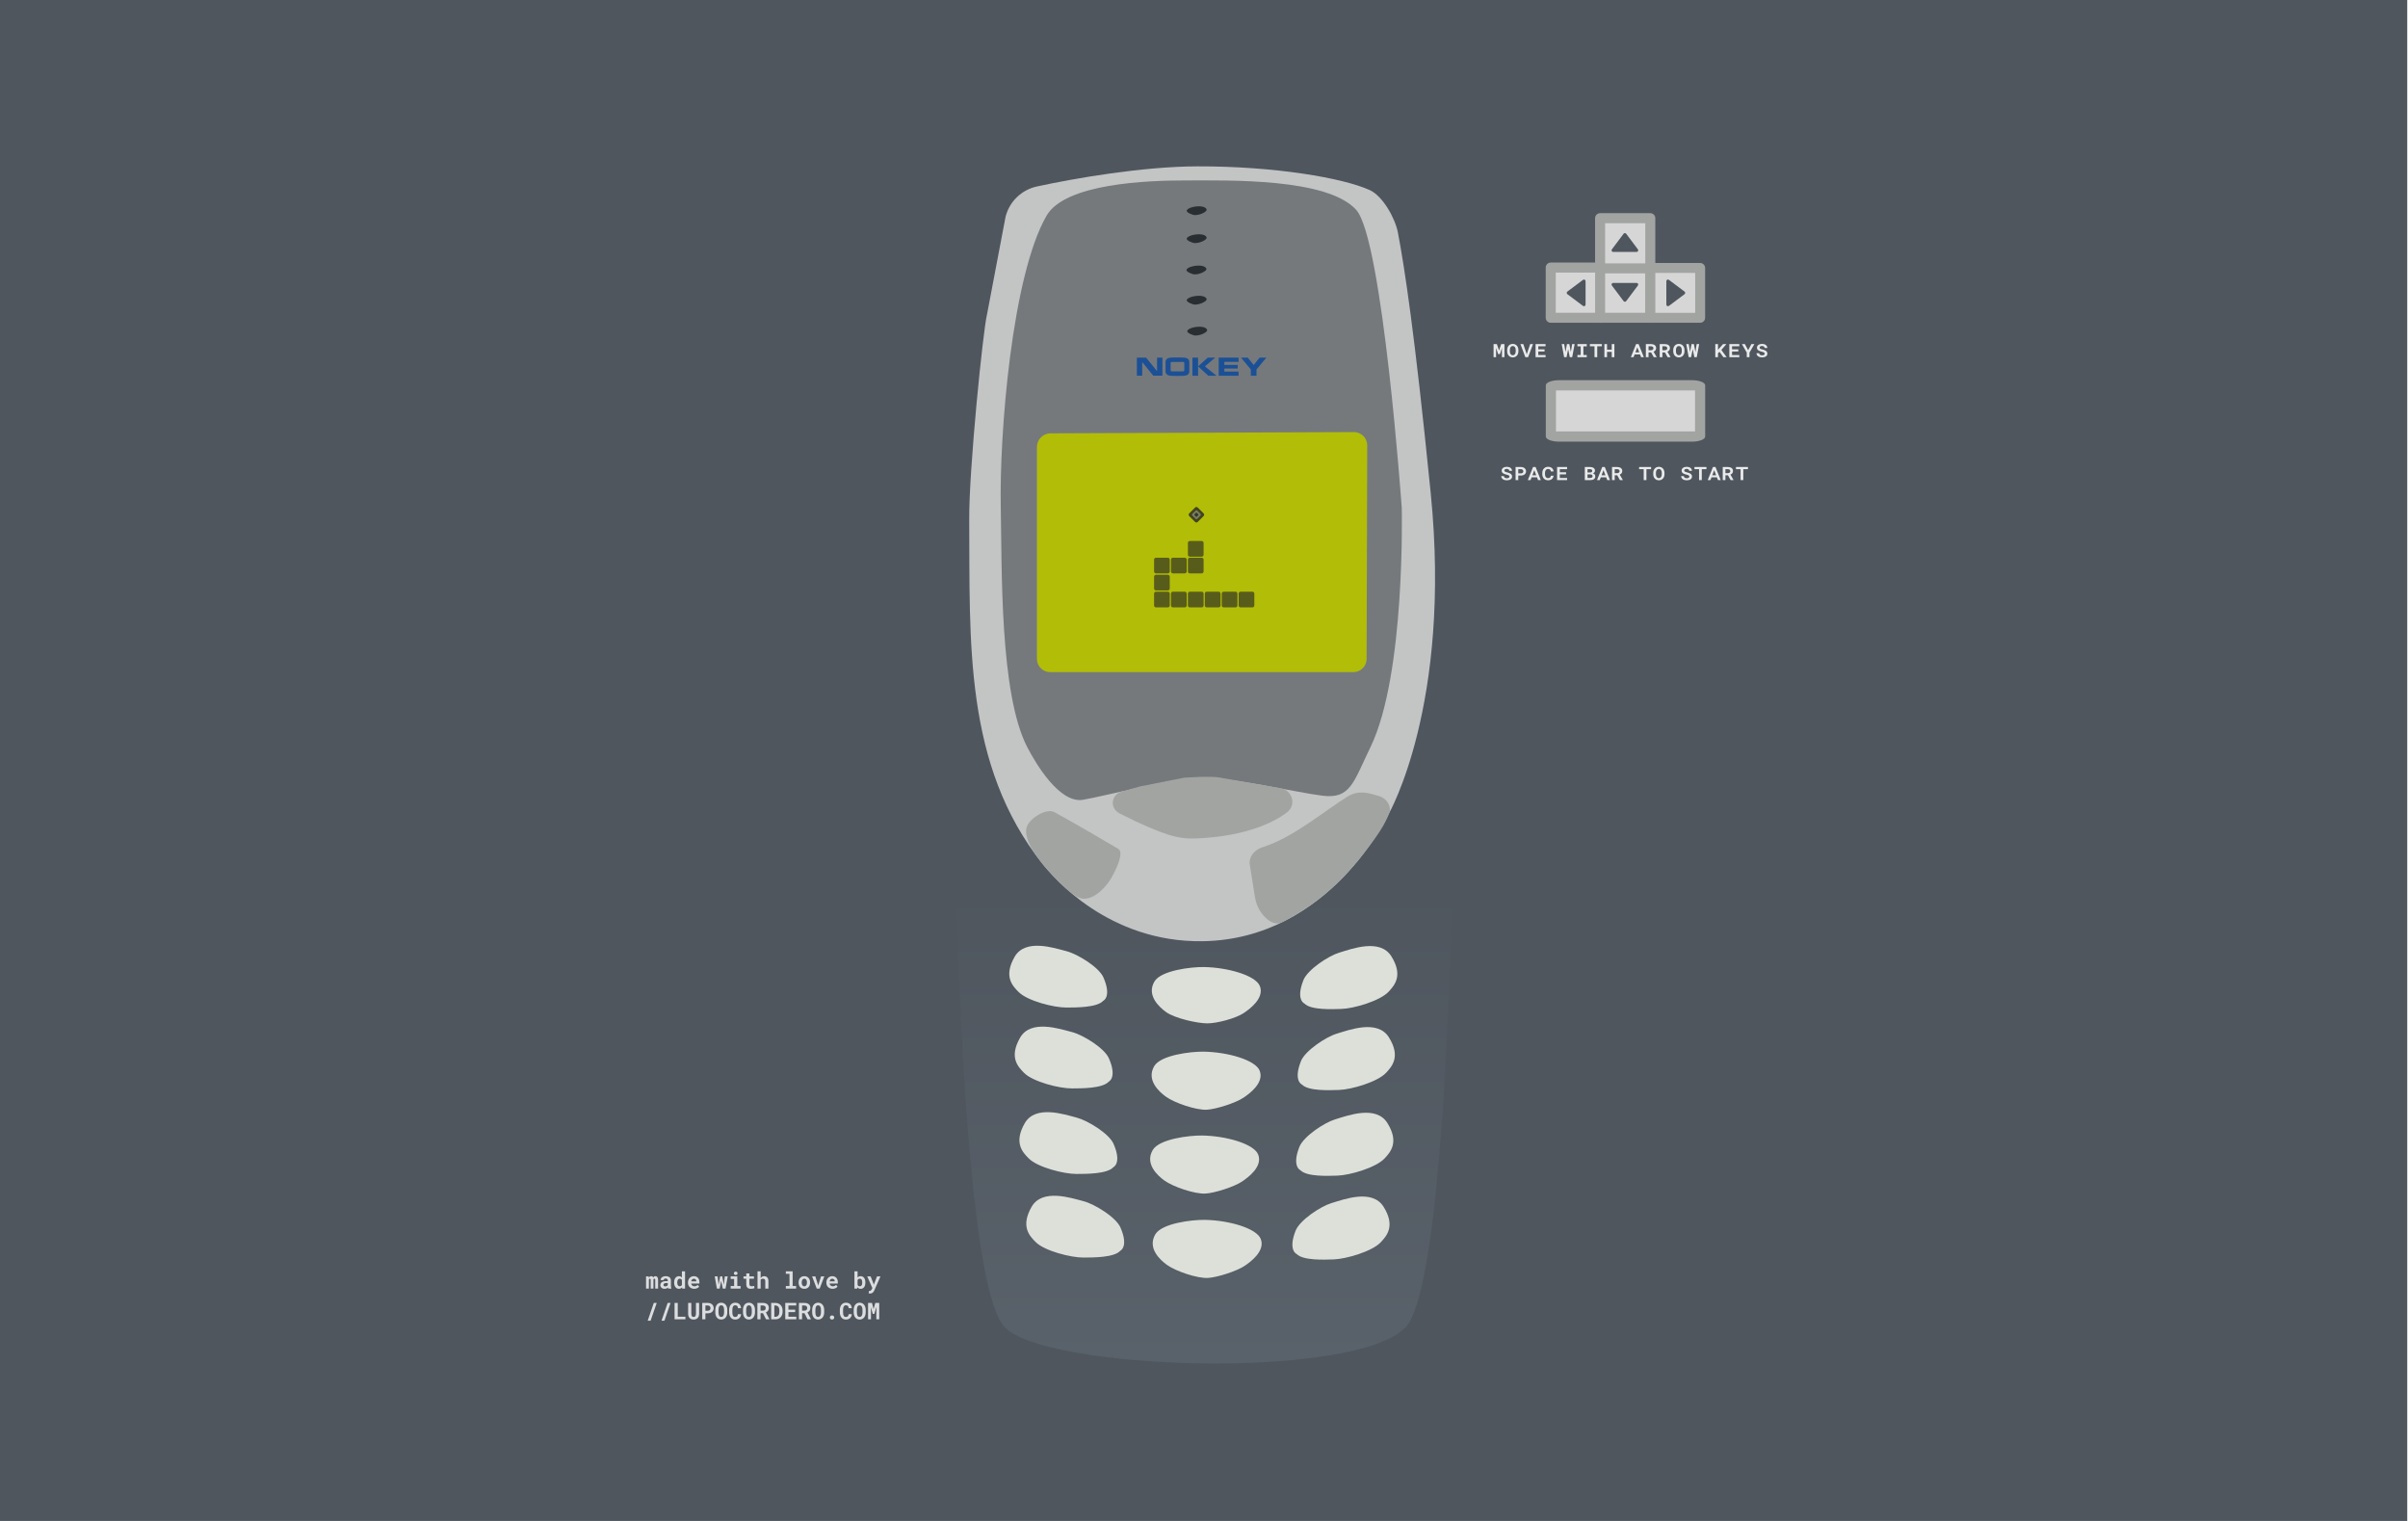 <svg width="1254" height="792" viewBox="0 0 1254 792" fill="none" xmlns="http://www.w3.org/2000/svg">
<g clip-path="url(#clip0)">
<path d="M1665.73 0H-373.343V1288.24H1665.73V0Z" fill="#4F565E"/>
<path d="M522.985 690.853C491.479 656.327 494.932 224.299 494.932 224.299C494.932 224.299 495.795 130.643 515.217 94.821C525.143 75.831 726.574 79.284 734.898 94.821C754.32 131.075 758.204 224.299 758.204 224.299C758.204 224.299 763.383 653.737 732.309 690.853C706.413 718.906 543.858 713.727 522.985 690.853Z" fill="url(#paint0_linear)"/>
<path d="M555.441 495.323C548.855 493.605 533.93 488.573 528.372 498.241C522.528 508.409 527.232 513.355 530.512 516.618C535.148 521.228 548.872 524.706 555.407 524.654C560.266 524.62 571.272 524.732 574.535 521.133C574.535 521.133 579.041 519.104 574.63 508.987C572.282 503.584 561.138 496.808 555.441 495.323Z" fill="#DDE0D9"/>
<path d="M558.29 537.438C551.704 535.721 536.779 530.688 531.22 540.356C525.376 550.524 530.081 555.47 533.361 558.733C537.996 563.343 551.721 566.821 558.255 566.769C563.115 566.735 574.121 566.847 577.383 563.248C577.383 563.248 581.889 561.219 577.478 551.103C575.122 545.699 563.987 538.923 558.29 537.438Z" fill="#DDE0D9"/>
<path d="M560.715 581.979C554.129 580.261 539.205 575.229 533.646 584.896C527.802 595.065 532.506 600.011 535.786 603.274C540.422 607.883 554.146 611.362 560.681 611.31C565.54 611.275 576.546 611.388 579.809 607.788C579.809 607.788 584.315 605.76 579.904 595.643C577.556 590.248 566.412 583.472 560.715 581.979Z" fill="#DDE0D9"/>
<path d="M564.297 625.509C557.711 623.792 542.787 618.759 537.228 628.427C531.384 638.595 536.088 643.541 539.369 646.804C544.004 651.414 557.729 654.892 564.263 654.841C569.123 654.806 580.128 654.918 583.391 651.319C583.391 651.319 587.897 649.29 583.486 639.174C581.13 633.77 569.994 626.994 564.297 625.509Z" fill="#DDE0D9"/>
<path d="M697.418 496.066C703.935 494.106 718.67 488.521 724.574 497.982C730.789 507.926 726.275 513.045 723.116 516.428C718.653 521.21 705.066 525.181 698.532 525.379C693.672 525.526 682.684 526.044 679.291 522.565C679.291 522.565 674.708 520.71 678.748 510.429C680.897 504.948 691.782 497.766 697.418 496.066Z" fill="#DDE0D9"/>
<path d="M696.132 538.258C702.649 536.299 717.384 530.714 723.288 540.175C729.503 550.119 724.989 555.237 721.829 558.621C717.367 563.403 703.78 567.374 697.246 567.572C692.386 567.719 681.398 568.237 678.005 564.758C678.005 564.758 673.422 562.902 677.462 552.622C679.602 547.14 690.487 539.959 696.132 538.258Z" fill="#DDE0D9"/>
<path d="M695.338 582.868C701.855 580.908 716.59 575.324 722.494 584.784C728.709 594.728 724.195 599.847 721.035 603.231C716.573 608.013 702.986 611.983 696.452 612.182C691.592 612.329 680.604 612.846 677.211 609.368C677.211 609.368 672.628 607.512 676.667 597.231C678.817 591.741 689.702 584.56 695.338 582.868Z" fill="#DDE0D9"/>
<path d="M693.37 626.493C699.887 624.534 714.622 618.949 720.526 628.41C726.741 638.354 722.226 643.472 719.067 646.856C714.605 651.638 701.018 655.609 694.484 655.807C689.624 655.954 678.635 656.472 675.243 652.993C675.243 652.993 670.66 651.137 674.699 640.857C676.849 635.367 687.733 628.185 693.37 626.493Z" fill="#DDE0D9"/>
<path d="M627.008 503.567C620.267 503.455 604.513 505.328 601.147 511.163C596.952 518.414 603.797 524.508 607.232 526.994C611.773 530.282 623.547 532.889 628.726 532.889C633.915 532.889 643.676 530.239 647.733 527.494C650.711 525.483 658.54 519.838 656.106 513.519C653.948 507.909 639.421 503.783 627.008 503.567Z" fill="#DDE0D9"/>
<path d="M626.905 547.624C620.163 547.512 604.41 549.385 601.043 555.22C596.848 562.471 603.693 568.565 607.129 571.051C611.669 574.34 623.012 578.207 628.596 577.853C633.482 577.542 643.573 574.296 647.63 571.552C650.608 569.54 658.437 563.895 656.003 557.576C653.845 551.966 639.317 547.831 626.905 547.624Z" fill="#DDE0D9"/>
<path d="M626.136 591.293C619.395 591.18 603.642 593.054 600.275 598.889C596.08 606.14 602.925 612.234 606.361 614.72C610.901 618.008 622.243 621.875 627.828 621.522C632.714 621.211 642.804 617.965 646.861 615.22C649.839 613.209 657.669 607.564 655.234 601.245C653.076 595.635 638.54 591.5 626.136 591.293Z" fill="#DDE0D9"/>
<path d="M627.466 635.22C620.724 635.108 604.971 636.981 601.604 642.816C597.409 650.067 604.254 656.161 607.69 658.647C612.23 661.936 623.573 665.803 629.157 665.449C634.043 665.138 644.134 661.893 648.191 659.148C651.169 657.137 658.998 651.491 656.564 645.173C654.397 639.562 639.87 635.427 627.466 635.22Z" fill="#DDE0D9"/>
<path d="M623.547 86.621C595.044 86.69 559.645 92.835 539.964 97.108C531.98 98.843 525.67 104.946 523.658 112.862L513.991 163.772C511.954 171.757 504.547 244.67 504.729 270.713C505.172 333.509 501.774 398.142 542.933 449.885C548.423 456.765 577.254 490.826 626.292 490.118C692.714 489.151 723.159 423.886 723.159 423.886C723.159 423.886 756.089 366.941 745.075 256.85C736.711 173.267 731.437 139.241 727.993 121.148C726.577 113.725 720.172 102.106 713.292 98.973C699.343 92.637 663.685 86.523 623.547 86.621Z" fill="#C3C4C4"/>
<path d="M617.504 93.958C597.651 93.958 554.725 95.46 545.006 112.327C526.931 143.678 520.378 226.155 521.173 264.524C521.82 295.832 520.542 361.201 534.932 389.004C539.524 397.886 551.854 418.568 564.047 416.454C576.24 414.339 609.593 405.472 624.121 405.032C641.177 404.514 674.058 412.514 688.683 414.339C703.308 416.164 704.763 407.442 713.709 389.004C732.055 351.191 729.981 264.384 729.981 264.384C729.981 264.384 720.008 124.575 706.275 109.297C691.298 92.646 639.947 93.958 617.504 93.958Z" fill="#75797C"/>
<path d="M616.529 404.991L593.634 409.521L584.47 412.139C578.488 413.65 577.677 420.942 583.21 423.661L591.591 427.779C611.091 436.808 616.192 437.049 626.015 436.445C655.7 434.624 668.536 424.283 670.383 422.893C670.53 422.781 670.668 422.669 670.806 422.539C675.096 418.655 672.748 411.456 667.043 410.463L635.631 404.991C630.97 403.886 616.529 404.991 616.529 404.991Z" fill="#A2A4A2"/>
<path d="M582.312 441.996C576.115 438.379 557.66 427.451 549.028 422.876C544.858 420.666 535.976 426.225 534.656 430.757C532.185 439.233 546.032 453.415 546.032 453.415C546.032 453.415 557.953 467.296 563.616 467.943C570.15 468.694 576.33 461.253 578.497 457.593C580.543 454.115 585.791 444.024 582.312 441.996Z" fill="#A2A4A2"/>
<path d="M701.864 414.701C688.015 423.48 673.857 435.719 658.135 440.96C658.135 440.96 650.737 442.686 650.737 449.592L653.525 467.14C654.147 470.766 655.675 474.201 658.135 476.937C660.785 479.889 664.203 481.788 667.371 480.39C667.371 480.39 680.042 473.968 689.822 465.768C701.752 455.763 704.272 451.016 706.491 448.996C706.68 448.823 706.862 448.642 707.008 448.435C712.854 440.687 720.276 432.319 723.677 422.833C724.497 419.19 721.734 415.565 718.152 414.511C712.202 412.775 707.762 411.355 701.864 414.701Z" fill="#A2A4A2"/>
<path d="M594.827 188.503L594.863 188.587L600.575 195.631H605.339V186.235H602.567V193.351L602.519 193.231L596.855 186.235H592.055V195.631H594.827V188.503ZM606.971 193.231C606.971 193.615 607.015 193.939 607.103 194.203C607.191 194.467 607.355 194.707 607.595 194.923C607.811 195.123 608.043 195.279 608.291 195.391C608.539 195.495 608.859 195.575 609.251 195.631C609.643 195.679 610.119 195.711 610.679 195.727C611.239 195.743 612.059 195.751 613.139 195.751C614.219 195.751 615.043 195.743 615.611 195.727C616.179 195.711 616.655 195.679 617.039 195.631C617.431 195.575 617.755 195.495 618.011 195.391C618.275 195.279 618.511 195.123 618.719 194.923C618.959 194.707 619.123 194.467 619.211 194.203C619.299 193.939 619.343 193.615 619.343 193.231C619.343 192.319 619.343 191.243 619.343 190.003V188.635C619.343 188.251 619.299 187.935 619.211 187.687C619.123 187.431 618.959 187.195 618.719 186.979C618.511 186.771 618.279 186.611 618.023 186.499C617.775 186.387 617.459 186.307 617.075 186.259C616.699 186.211 616.239 186.183 615.695 186.175C615.151 186.159 614.311 186.151 613.175 186.151C612.039 186.151 611.199 186.159 610.655 186.175C610.111 186.183 609.643 186.211 609.251 186.259C608.867 186.307 608.547 186.387 608.291 186.499C608.035 186.611 607.803 186.771 607.595 186.979C607.355 187.195 607.191 187.431 607.103 187.687C607.015 187.935 606.971 188.251 606.971 188.635V193.231ZM609.623 189.043C609.623 188.867 609.687 188.727 609.815 188.623C609.951 188.519 610.175 188.467 610.487 188.467C613.631 188.467 615.423 188.467 615.863 188.467C616.199 188.467 616.427 188.507 616.547 188.587C616.675 188.667 616.739 188.819 616.739 189.043V191.779V192.859C616.739 193.011 616.663 193.139 616.511 193.243C616.367 193.339 616.139 193.387 615.827 193.387C612.707 193.387 610.927 193.387 610.487 193.387C610.151 193.387 609.923 193.351 609.803 193.279C609.683 193.199 609.623 193.059 609.623 192.859V189.043ZM620.973 186.235V195.667H623.913V186.235H620.973ZM623.913 190.783L629.289 195.667H633.549L627.465 190.783L632.853 186.235H628.953L623.913 190.783ZM637.599 193.471V191.911H644.547V190.003H637.599V188.419H645.003V186.235H637.767H634.779H634.659V195.667H634.863H637.767H645.003V193.471H637.599ZM659.478 186.235H655.95L652.878 190.063L649.806 186.235H646.278L651.39 192.391V195.667H654.342V192.391L659.478 186.235Z" fill="#1B5096"/>
<g filter="url(#filter0_d)">
<path d="M622.821 103.505C621.086 103.694 618.686 104.359 618.056 105.49C617.452 106.569 621.068 108.028 622.303 108.01C624.927 107.967 627.594 106.655 628.267 105.619C628.759 104.868 627.56 102.987 622.821 103.505Z" fill="#292E32"/>
<path d="M622.822 118.075C621.087 118.265 618.687 118.93 618.057 120.061C617.453 121.14 621.069 122.598 622.304 122.581C624.928 122.538 627.595 121.226 628.268 120.19C628.76 119.439 627.561 117.557 622.822 118.075Z" fill="#292E32"/>
<path d="M622.701 134.381C620.966 134.571 618.566 135.235 617.936 136.366C617.332 137.445 620.948 138.904 622.183 138.887C624.807 138.844 627.474 137.531 628.147 136.496C628.639 135.745 627.431 133.863 622.701 134.381Z" fill="#292E32"/>
<path d="M622.822 150.108C621.087 150.298 618.687 150.963 618.057 152.093C617.453 153.172 621.069 154.631 622.304 154.614C624.928 154.571 627.595 153.259 628.268 152.223C628.76 151.472 627.561 149.59 622.822 150.108Z" fill="#292E32"/>
<path d="M623.106 166.215C621.371 166.405 618.972 167.07 618.342 168.201C617.737 169.28 621.354 170.738 622.589 170.721C625.213 170.678 627.88 169.366 628.553 168.33C629.037 167.579 627.837 165.697 623.106 166.215Z" fill="#292E32"/>
</g>
<path d="M780.645 182.514L781.793 179.174H783.457V186H782.156V181.16L781.125 184.389H780.176L779.098 181.137V186H777.797V179.174H779.508L780.645 182.514ZM790.729 182.965C790.729 183.391 790.662 183.793 790.529 184.172C790.396 184.551 790.205 184.883 789.955 185.168C789.705 185.453 789.398 185.68 789.035 185.848C788.676 186.012 788.268 186.094 787.811 186.094C787.35 186.094 786.938 186.012 786.574 185.848C786.215 185.68 785.908 185.453 785.654 185.168C785.404 184.883 785.213 184.551 785.08 184.172C784.947 183.793 784.881 183.391 784.881 182.965V182.221C784.881 181.795 784.947 181.393 785.08 181.014C785.213 180.635 785.402 180.303 785.648 180.018C785.898 179.729 786.203 179.5 786.562 179.332C786.926 179.164 787.338 179.08 787.799 179.08C788.256 179.08 788.666 179.164 789.029 179.332C789.393 179.5 789.699 179.727 789.949 180.012C790.199 180.297 790.391 180.631 790.523 181.014C790.66 181.393 790.729 181.795 790.729 182.221V182.965ZM789.328 182.215C789.328 181.961 789.299 181.715 789.24 181.477C789.182 181.234 789.09 181.02 788.965 180.832C788.844 180.645 788.688 180.494 788.496 180.381C788.305 180.264 788.072 180.205 787.799 180.205C787.521 180.205 787.287 180.264 787.096 180.381C786.904 180.494 786.748 180.646 786.627 180.838C786.51 181.025 786.422 181.24 786.363 181.482C786.309 181.721 786.281 181.965 786.281 182.215V182.965C786.281 183.215 786.309 183.461 786.363 183.703C786.422 183.941 786.512 184.156 786.633 184.348C786.754 184.535 786.91 184.688 787.102 184.805C787.297 184.922 787.533 184.98 787.811 184.98C788.084 184.98 788.316 184.924 788.508 184.811C788.699 184.693 788.855 184.541 788.977 184.354C789.098 184.162 789.186 183.945 789.24 183.703C789.299 183.461 789.328 183.215 789.328 182.965V182.215ZM794.941 184.107L795.064 184.623L795.188 184.119L796.863 179.174H798.352L795.779 186H794.355L791.789 179.174H793.277L794.941 184.107ZM804.352 183.023H801.088V184.887H804.879V186H799.67V179.174H804.873V180.299H801.088V181.904H804.352V183.023ZM818.051 183.322L818.707 179.174H820.008L818.736 186H817.494L816.639 181.828L815.795 186H814.547L813.275 179.174H814.582L815.238 183.299L816.023 179.174H817.254L818.051 183.322ZM821.461 179.18H826.33V180.34H824.578V184.84H826.33V186H821.461V184.84H823.172V180.34H821.461V179.18ZM834.211 180.299H831.779V186H830.361V180.299H827.965V179.174H834.211V180.299ZM840.715 186H839.338V183.229H836.883V186H835.506V179.174H836.883V182.104H839.338V179.174H840.715V186ZM854.08 184.553H851.25L850.705 186H849.281L852.018 179.174H853.324L856.055 186H854.631L854.08 184.553ZM851.654 183.486H853.67L852.662 180.844L851.654 183.486ZM859.834 183.504H858.504V186H857.104V179.174H859.764C860.131 179.178 860.477 179.221 860.801 179.303C861.129 179.385 861.414 179.51 861.656 179.678C861.898 179.846 862.09 180.061 862.23 180.322C862.371 180.58 862.441 180.889 862.441 181.248C862.441 181.506 862.408 181.732 862.342 181.928C862.275 182.123 862.184 182.297 862.066 182.449C861.949 182.598 861.809 182.729 861.645 182.842C861.484 182.955 861.309 183.055 861.117 183.141L862.734 185.941V186H861.229L859.834 183.504ZM858.504 182.379H859.764C859.939 182.375 860.104 182.354 860.256 182.314C860.412 182.271 860.549 182.209 860.666 182.127C860.783 182.041 860.875 181.936 860.941 181.811C861.012 181.682 861.047 181.529 861.047 181.354C861.047 181.174 861.014 181.02 860.947 180.891C860.881 180.758 860.789 180.65 860.672 180.568C860.559 180.482 860.424 180.418 860.268 180.375C860.111 180.332 859.943 180.311 859.764 180.311H858.504V182.379ZM867.041 183.504H865.711V186H864.311V179.174H866.971C867.338 179.178 867.684 179.221 868.008 179.303C868.336 179.385 868.621 179.51 868.863 179.678C869.105 179.846 869.297 180.061 869.438 180.322C869.578 180.58 869.648 180.889 869.648 181.248C869.648 181.506 869.615 181.732 869.549 181.928C869.482 182.123 869.391 182.297 869.273 182.449C869.156 182.598 869.016 182.729 868.852 182.842C868.691 182.955 868.516 183.055 868.324 183.141L869.941 185.941V186H868.436L867.041 183.504ZM865.711 182.379H866.971C867.146 182.375 867.311 182.354 867.463 182.314C867.619 182.271 867.756 182.209 867.873 182.127C867.99 182.041 868.082 181.936 868.148 181.811C868.219 181.682 868.254 181.529 868.254 181.354C868.254 181.174 868.221 181.02 868.154 180.891C868.088 180.758 867.996 180.65 867.879 180.568C867.766 180.482 867.631 180.418 867.475 180.375C867.318 180.332 867.15 180.311 866.971 180.311H865.711V182.379ZM877.213 182.965C877.213 183.391 877.146 183.793 877.014 184.172C876.881 184.551 876.689 184.883 876.439 185.168C876.189 185.453 875.883 185.68 875.52 185.848C875.16 186.012 874.752 186.094 874.295 186.094C873.834 186.094 873.422 186.012 873.059 185.848C872.699 185.68 872.393 185.453 872.139 185.168C871.889 184.883 871.697 184.551 871.564 184.172C871.432 183.793 871.365 183.391 871.365 182.965V182.221C871.365 181.795 871.432 181.393 871.564 181.014C871.697 180.635 871.887 180.303 872.133 180.018C872.383 179.729 872.688 179.5 873.047 179.332C873.41 179.164 873.822 179.08 874.283 179.08C874.74 179.08 875.15 179.164 875.514 179.332C875.877 179.5 876.184 179.727 876.434 180.012C876.684 180.297 876.875 180.631 877.008 181.014C877.145 181.393 877.213 181.795 877.213 182.221V182.965ZM875.812 182.215C875.812 181.961 875.783 181.715 875.725 181.477C875.666 181.234 875.574 181.02 875.449 180.832C875.328 180.645 875.172 180.494 874.98 180.381C874.789 180.264 874.557 180.205 874.283 180.205C874.006 180.205 873.771 180.264 873.58 180.381C873.389 180.494 873.232 180.646 873.111 180.838C872.994 181.025 872.906 181.24 872.848 181.482C872.793 181.721 872.766 181.965 872.766 182.215V182.965C872.766 183.215 872.793 183.461 872.848 183.703C872.906 183.941 872.996 184.156 873.117 184.348C873.238 184.535 873.395 184.688 873.586 184.805C873.781 184.922 874.018 184.98 874.295 184.98C874.568 184.98 874.801 184.924 874.992 184.811C875.184 184.693 875.34 184.541 875.461 184.354C875.582 184.162 875.67 183.945 875.725 183.703C875.783 183.461 875.812 183.215 875.812 182.965V182.215ZM882.914 183.322L883.57 179.174H884.871L883.6 186H882.357L881.502 181.828L880.658 186H879.41L878.139 179.174H879.445L880.102 183.299L880.887 179.174H882.117L882.914 183.322ZM895.465 183.199L894.668 183.973V186H893.262V179.174H894.668V182.203L895.318 181.418L897.305 179.174H899.039L896.414 182.227L899.174 186H897.492L895.465 183.199ZM905.25 183.023H901.986V184.887H905.777V186H900.568V179.174H905.771V180.299H901.986V181.904H905.25V183.023ZM910.365 182.367L912.064 179.174H913.623L911.057 183.627V186H909.645V183.568L907.113 179.174H908.672L910.365 182.367ZM919.008 184.195C919.012 184.035 918.971 183.9 918.885 183.791C918.803 183.678 918.691 183.582 918.551 183.504C918.41 183.426 918.248 183.359 918.064 183.305C917.881 183.25 917.691 183.199 917.496 183.152C917.156 183.066 916.832 182.971 916.523 182.865C916.219 182.76 915.949 182.629 915.715 182.473C915.484 182.312 915.301 182.117 915.164 181.887C915.027 181.652 914.959 181.365 914.959 181.025C914.959 180.697 915.035 180.412 915.188 180.17C915.34 179.924 915.539 179.721 915.785 179.561C916.035 179.4 916.318 179.281 916.635 179.203C916.951 179.121 917.275 179.08 917.607 179.08C917.967 179.08 918.309 179.121 918.633 179.203C918.961 179.285 919.248 179.412 919.494 179.584C919.744 179.756 919.945 179.975 920.098 180.24C920.254 180.506 920.34 180.824 920.355 181.195H918.943C918.939 181.023 918.9 180.873 918.826 180.744C918.756 180.615 918.658 180.508 918.533 180.422C918.412 180.332 918.271 180.266 918.111 180.223C917.951 180.176 917.783 180.152 917.607 180.152C917.439 180.152 917.277 180.17 917.121 180.205C916.969 180.24 916.832 180.293 916.711 180.363C916.594 180.434 916.5 180.521 916.43 180.627C916.359 180.732 916.324 180.855 916.324 180.996C916.324 181.152 916.367 181.283 916.453 181.389C916.543 181.494 916.658 181.584 916.799 181.658C916.943 181.732 917.107 181.795 917.291 181.846C917.479 181.896 917.67 181.945 917.865 181.992C918.205 182.074 918.525 182.172 918.826 182.285C919.131 182.395 919.398 182.533 919.629 182.701C919.859 182.869 920.041 183.072 920.174 183.311C920.307 183.549 920.373 183.836 920.373 184.172C920.373 184.516 920.295 184.809 920.139 185.051C919.986 185.293 919.781 185.492 919.523 185.648C919.27 185.801 918.977 185.914 918.645 185.988C918.316 186.059 917.979 186.094 917.631 186.094C917.283 186.094 916.938 186.057 916.594 185.982C916.254 185.904 915.947 185.779 915.674 185.607C915.4 185.432 915.176 185.205 915 184.928C914.824 184.65 914.729 184.311 914.713 183.908H916.125C916.129 184.119 916.174 184.297 916.26 184.441C916.35 184.586 916.465 184.703 916.605 184.793C916.75 184.879 916.914 184.941 917.098 184.98C917.281 185.016 917.471 185.033 917.666 185.033C917.842 185.033 918.01 185.016 918.17 184.98C918.33 184.945 918.471 184.895 918.592 184.828C918.717 184.758 918.816 184.67 918.891 184.564C918.969 184.459 919.008 184.336 919.008 184.195Z" fill="#EAEAEA"/>
<path d="M786.074 248.195C786.078 248.035 786.037 247.9 785.951 247.791C785.869 247.678 785.758 247.582 785.617 247.504C785.477 247.426 785.314 247.359 785.131 247.305C784.947 247.25 784.758 247.199 784.562 247.152C784.223 247.066 783.898 246.971 783.59 246.865C783.285 246.76 783.016 246.629 782.781 246.473C782.551 246.312 782.367 246.117 782.23 245.887C782.094 245.652 782.025 245.365 782.025 245.025C782.025 244.697 782.102 244.412 782.254 244.17C782.406 243.924 782.605 243.721 782.852 243.561C783.102 243.4 783.385 243.281 783.701 243.203C784.018 243.121 784.342 243.08 784.674 243.08C785.033 243.08 785.375 243.121 785.699 243.203C786.027 243.285 786.314 243.412 786.561 243.584C786.811 243.756 787.012 243.975 787.164 244.24C787.32 244.506 787.406 244.824 787.422 245.195H786.01C786.006 245.023 785.967 244.873 785.893 244.744C785.822 244.615 785.725 244.508 785.6 244.422C785.479 244.332 785.338 244.266 785.178 244.223C785.018 244.176 784.85 244.152 784.674 244.152C784.506 244.152 784.344 244.17 784.188 244.205C784.035 244.24 783.898 244.293 783.777 244.363C783.66 244.434 783.566 244.521 783.496 244.627C783.426 244.732 783.391 244.855 783.391 244.996C783.391 245.152 783.434 245.283 783.52 245.389C783.609 245.494 783.725 245.584 783.865 245.658C784.01 245.732 784.174 245.795 784.357 245.846C784.545 245.896 784.736 245.945 784.932 245.992C785.271 246.074 785.592 246.172 785.893 246.285C786.197 246.395 786.465 246.533 786.695 246.701C786.926 246.869 787.107 247.072 787.24 247.311C787.373 247.549 787.439 247.836 787.439 248.172C787.439 248.516 787.361 248.809 787.205 249.051C787.053 249.293 786.848 249.492 786.59 249.648C786.336 249.801 786.043 249.914 785.711 249.988C785.383 250.059 785.045 250.094 784.697 250.094C784.35 250.094 784.004 250.057 783.66 249.982C783.32 249.904 783.014 249.779 782.74 249.607C782.467 249.432 782.242 249.205 782.066 248.928C781.891 248.65 781.795 248.311 781.779 247.908H783.191C783.195 248.119 783.24 248.297 783.326 248.441C783.416 248.586 783.531 248.703 783.672 248.793C783.816 248.879 783.98 248.941 784.164 248.98C784.348 249.016 784.537 249.033 784.732 249.033C784.908 249.033 785.076 249.016 785.236 248.98C785.396 248.945 785.537 248.895 785.658 248.828C785.783 248.758 785.883 248.67 785.957 248.564C786.035 248.459 786.074 248.336 786.074 248.195ZM790.656 247.627V250H789.256V243.174H792.045C792.412 243.178 792.758 243.23 793.082 243.332C793.406 243.434 793.688 243.582 793.926 243.777C794.168 243.969 794.357 244.205 794.494 244.486C794.635 244.764 794.705 245.08 794.705 245.436C794.705 245.783 794.635 246.094 794.494 246.367C794.357 246.637 794.168 246.865 793.926 247.053C793.688 247.24 793.406 247.383 793.082 247.48C792.758 247.578 792.412 247.627 792.045 247.627H790.656ZM790.656 246.502H792.045C792.225 246.498 792.391 246.473 792.543 246.426C792.699 246.379 792.832 246.311 792.941 246.221C793.055 246.131 793.143 246.021 793.205 245.893C793.268 245.76 793.299 245.611 793.299 245.447C793.299 245.271 793.268 245.115 793.205 244.979C793.143 244.838 793.055 244.719 792.941 244.621C792.832 244.52 792.699 244.441 792.543 244.387C792.391 244.332 792.225 244.303 792.045 244.299H790.656V246.502ZM800.424 248.553H797.594L797.049 250H795.625L798.361 243.174H799.668L802.398 250H800.975L800.424 248.553ZM797.998 247.486H800.014L799.006 244.844L797.998 247.486ZM809.037 247.721C809.002 248.119 808.902 248.467 808.738 248.764C808.574 249.061 808.363 249.309 808.105 249.508C807.848 249.703 807.551 249.85 807.215 249.947C806.879 250.045 806.523 250.094 806.148 250.094C805.695 250.094 805.285 250.016 804.918 249.859C804.555 249.699 804.244 249.48 803.986 249.203C803.729 248.922 803.529 248.594 803.389 248.219C803.252 247.84 803.182 247.432 803.178 246.994V246.191C803.182 245.746 803.256 245.334 803.4 244.955C803.545 244.576 803.748 244.248 804.01 243.971C804.271 243.693 804.584 243.477 804.947 243.32C805.311 243.16 805.713 243.08 806.154 243.08C806.557 243.08 806.926 243.133 807.262 243.238C807.598 243.344 807.891 243.5 808.141 243.707C808.395 243.91 808.598 244.16 808.75 244.457C808.906 244.754 809.004 245.096 809.043 245.482H807.637C807.598 245.076 807.453 244.762 807.203 244.539C806.957 244.316 806.607 244.205 806.154 244.205C805.896 244.205 805.67 244.258 805.475 244.363C805.279 244.469 805.115 244.613 804.982 244.797C804.85 244.977 804.75 245.186 804.684 245.424C804.617 245.662 804.582 245.916 804.578 246.186V246.994C804.582 247.268 804.615 247.525 804.678 247.768C804.744 248.006 804.842 248.215 804.971 248.395C805.104 248.574 805.268 248.717 805.463 248.822C805.658 248.928 805.887 248.98 806.148 248.98C806.355 248.98 806.545 248.957 806.717 248.91C806.889 248.859 807.039 248.783 807.168 248.682C807.297 248.58 807.4 248.449 807.479 248.289C807.561 248.129 807.613 247.939 807.637 247.721H809.037ZM815.559 247.023H812.295V248.887H816.086V250H810.877V243.174H816.08V244.299H812.295V245.904H815.559V247.023ZM825.314 250V243.174H827.904C828.264 243.178 828.605 243.213 828.93 243.279C829.258 243.346 829.545 243.455 829.791 243.607C830.041 243.756 830.238 243.949 830.383 244.188C830.527 244.422 830.6 244.711 830.6 245.055C830.6 245.402 830.5 245.697 830.301 245.939C830.102 246.182 829.836 246.365 829.504 246.49C829.707 246.537 829.887 246.609 830.043 246.707C830.199 246.805 830.33 246.922 830.436 247.059C830.545 247.191 830.627 247.342 830.682 247.51C830.74 247.678 830.77 247.855 830.77 248.043C830.77 248.395 830.701 248.695 830.564 248.945C830.432 249.191 830.246 249.393 830.008 249.549C829.773 249.705 829.496 249.82 829.176 249.895C828.855 249.965 828.512 250 828.145 250H825.314ZM826.721 247.023V248.881H828.145C828.312 248.881 828.471 248.861 828.619 248.822C828.768 248.783 828.896 248.729 829.006 248.658C829.119 248.584 829.207 248.492 829.27 248.383C829.336 248.27 829.369 248.139 829.369 247.99C829.369 247.826 829.34 247.686 829.281 247.568C829.227 247.447 829.148 247.348 829.047 247.27C828.945 247.188 828.822 247.127 828.678 247.088C828.537 247.049 828.379 247.027 828.203 247.023H826.721ZM826.721 246.033H827.998C828.158 246.033 828.311 246.018 828.455 245.986C828.6 245.955 828.727 245.906 828.836 245.84C828.945 245.773 829.031 245.688 829.094 245.582C829.16 245.473 829.193 245.342 829.193 245.189C829.193 245.018 829.16 244.877 829.094 244.768C829.027 244.654 828.938 244.564 828.824 244.498C828.711 244.428 828.58 244.379 828.432 244.352C828.283 244.324 828.127 244.311 827.963 244.311H826.721V246.033ZM836.459 248.553H833.629L833.084 250H831.66L834.396 243.174H835.703L838.434 250H837.01L836.459 248.553ZM834.033 247.486H836.049L835.041 244.844L834.033 247.486ZM842.213 247.504H840.883V250H839.482V243.174H842.143C842.51 243.178 842.855 243.221 843.18 243.303C843.508 243.385 843.793 243.51 844.035 243.678C844.277 243.846 844.469 244.061 844.609 244.322C844.75 244.58 844.82 244.889 844.82 245.248C844.82 245.506 844.787 245.732 844.721 245.928C844.654 246.123 844.562 246.297 844.445 246.449C844.328 246.598 844.188 246.729 844.023 246.842C843.863 246.955 843.688 247.055 843.496 247.141L845.113 249.941V250H843.607L842.213 247.504ZM840.883 246.379H842.143C842.318 246.375 842.482 246.354 842.635 246.314C842.791 246.271 842.928 246.209 843.045 246.127C843.162 246.041 843.254 245.936 843.32 245.811C843.391 245.682 843.426 245.529 843.426 245.354C843.426 245.174 843.393 245.02 843.326 244.891C843.26 244.758 843.168 244.65 843.051 244.568C842.938 244.482 842.803 244.418 842.646 244.375C842.49 244.332 842.322 244.311 842.143 244.311H840.883V246.379ZM859.832 244.299H857.4V250H855.982V244.299H853.586V243.174H859.832V244.299ZM866.799 246.965C866.799 247.391 866.732 247.793 866.6 248.172C866.467 248.551 866.275 248.883 866.025 249.168C865.775 249.453 865.469 249.68 865.105 249.848C864.746 250.012 864.338 250.094 863.881 250.094C863.42 250.094 863.008 250.012 862.645 249.848C862.285 249.68 861.979 249.453 861.725 249.168C861.475 248.883 861.283 248.551 861.15 248.172C861.018 247.793 860.951 247.391 860.951 246.965V246.221C860.951 245.795 861.018 245.393 861.15 245.014C861.283 244.635 861.473 244.303 861.719 244.018C861.969 243.729 862.273 243.5 862.633 243.332C862.996 243.164 863.408 243.08 863.869 243.08C864.326 243.08 864.736 243.164 865.1 243.332C865.463 243.5 865.77 243.727 866.02 244.012C866.27 244.297 866.461 244.631 866.594 245.014C866.73 245.393 866.799 245.795 866.799 246.221V246.965ZM865.398 246.215C865.398 245.961 865.369 245.715 865.311 245.477C865.252 245.234 865.16 245.02 865.035 244.832C864.914 244.645 864.758 244.494 864.566 244.381C864.375 244.264 864.143 244.205 863.869 244.205C863.592 244.205 863.357 244.264 863.166 244.381C862.975 244.494 862.818 244.646 862.697 244.838C862.58 245.025 862.492 245.24 862.434 245.482C862.379 245.721 862.352 245.965 862.352 246.215V246.965C862.352 247.215 862.379 247.461 862.434 247.703C862.492 247.941 862.582 248.156 862.703 248.348C862.824 248.535 862.98 248.688 863.172 248.805C863.367 248.922 863.604 248.98 863.881 248.98C864.154 248.98 864.387 248.924 864.578 248.811C864.77 248.693 864.926 248.541 865.047 248.354C865.168 248.162 865.256 247.945 865.311 247.703C865.369 247.461 865.398 247.215 865.398 246.965V246.215ZM879.766 248.195C879.77 248.035 879.729 247.9 879.643 247.791C879.561 247.678 879.449 247.582 879.309 247.504C879.168 247.426 879.006 247.359 878.822 247.305C878.639 247.25 878.449 247.199 878.254 247.152C877.914 247.066 877.59 246.971 877.281 246.865C876.977 246.76 876.707 246.629 876.473 246.473C876.242 246.312 876.059 246.117 875.922 245.887C875.785 245.652 875.717 245.365 875.717 245.025C875.717 244.697 875.793 244.412 875.945 244.17C876.098 243.924 876.297 243.721 876.543 243.561C876.793 243.4 877.076 243.281 877.393 243.203C877.709 243.121 878.033 243.08 878.365 243.08C878.725 243.08 879.066 243.121 879.391 243.203C879.719 243.285 880.006 243.412 880.252 243.584C880.502 243.756 880.703 243.975 880.855 244.24C881.012 244.506 881.098 244.824 881.113 245.195H879.701C879.697 245.023 879.658 244.873 879.584 244.744C879.514 244.615 879.416 244.508 879.291 244.422C879.17 244.332 879.029 244.266 878.869 244.223C878.709 244.176 878.541 244.152 878.365 244.152C878.197 244.152 878.035 244.17 877.879 244.205C877.727 244.24 877.59 244.293 877.469 244.363C877.352 244.434 877.258 244.521 877.188 244.627C877.117 244.732 877.082 244.855 877.082 244.996C877.082 245.152 877.125 245.283 877.211 245.389C877.301 245.494 877.416 245.584 877.557 245.658C877.701 245.732 877.865 245.795 878.049 245.846C878.236 245.896 878.428 245.945 878.623 245.992C878.963 246.074 879.283 246.172 879.584 246.285C879.889 246.395 880.156 246.533 880.387 246.701C880.617 246.869 880.799 247.072 880.932 247.311C881.064 247.549 881.131 247.836 881.131 248.172C881.131 248.516 881.053 248.809 880.896 249.051C880.744 249.293 880.539 249.492 880.281 249.648C880.027 249.801 879.734 249.914 879.402 249.988C879.074 250.059 878.736 250.094 878.389 250.094C878.041 250.094 877.695 250.057 877.352 249.982C877.012 249.904 876.705 249.779 876.432 249.607C876.158 249.432 875.934 249.205 875.758 248.928C875.582 248.65 875.486 248.311 875.471 247.908H876.883C876.887 248.119 876.932 248.297 877.018 248.441C877.107 248.586 877.223 248.703 877.363 248.793C877.508 248.879 877.672 248.941 877.855 248.98C878.039 249.016 878.229 249.033 878.424 249.033C878.6 249.033 878.768 249.016 878.928 248.98C879.088 248.945 879.229 248.895 879.35 248.828C879.475 248.758 879.574 248.67 879.648 248.564C879.727 248.459 879.766 248.336 879.766 248.195ZM888.66 244.299H886.229V250H884.811V244.299H882.414V243.174H888.66V244.299ZM894.115 248.553H891.285L890.74 250H889.316L892.053 243.174H893.359L896.09 250H894.666L894.115 248.553ZM891.689 247.486H893.705L892.697 244.844L891.689 247.486ZM899.869 247.504H898.539V250H897.139V243.174H899.799C900.166 243.178 900.512 243.221 900.836 243.303C901.164 243.385 901.449 243.51 901.691 243.678C901.934 243.846 902.125 244.061 902.266 244.322C902.406 244.58 902.477 244.889 902.477 245.248C902.477 245.506 902.443 245.732 902.377 245.928C902.311 246.123 902.219 246.297 902.102 246.449C901.984 246.598 901.844 246.729 901.68 246.842C901.52 246.955 901.344 247.055 901.152 247.141L902.77 249.941V250H901.264L899.869 247.504ZM898.539 246.379H899.799C899.975 246.375 900.139 246.354 900.291 246.314C900.447 246.271 900.584 246.209 900.701 246.127C900.818 246.041 900.91 245.936 900.977 245.811C901.047 245.682 901.082 245.529 901.082 245.354C901.082 245.174 901.049 245.02 900.982 244.891C900.916 244.758 900.824 244.65 900.707 244.568C900.594 244.482 900.459 244.418 900.303 244.375C900.146 244.332 899.979 244.311 899.799 244.311H898.539V246.379ZM910.281 244.299H907.85V250H906.432V244.299H904.035V243.174H910.281V244.299Z" fill="#EAEAEA"/>
<path d="M807.524 139.281H833.234V165.505H807.524V139.281Z" fill="#D6D6D6"/>
<path d="M833.705 168.076H807.567C806.123 168.076 804.953 166.906 804.953 165.462V139.324C804.953 137.879 806.123 136.71 807.567 136.71H833.705C835.15 136.71 836.319 137.879 836.319 139.324V165.462C836.319 166.906 835.15 168.076 833.705 168.076ZM810.181 162.848H831.092V141.937H810.181V162.848Z" fill="#A2A4A2"/>
<path d="M833.234 139.281H859.458V165.505H833.234V139.281Z" fill="#D6D6D6"/>
<path d="M859.415 168.076H833.277C831.832 168.076 830.663 166.906 830.663 165.462V139.324C830.663 137.879 831.832 136.71 833.277 136.71H859.415C860.86 136.71 862.029 137.879 862.029 139.324V165.462C862.029 166.906 860.86 168.076 859.415 168.076ZM835.891 162.848H856.801V141.937H835.891V162.848Z" fill="#A2A4A2"/>
<path d="M833.234 113.571H859.458V139.281H833.234V113.571Z" fill="#D6D6D6"/>
<path d="M808.035 200.835H884.612V226.545H808.035V200.835Z" fill="#D6D6D6"/>
<path d="M859.415 142.366H833.277C831.832 142.366 830.663 141.197 830.663 139.752V113.614C830.663 112.169 831.832 111 833.277 111H859.415C860.86 111 862.029 112.169 862.029 113.614V139.752C862.029 141.197 860.86 142.366 859.415 142.366ZM835.891 137.138H856.801V116.228H835.891V137.138Z" fill="#A2A4A2"/>
<path d="M859.458 139.281H885.168V165.505H859.458V139.281Z" fill="#D6D6D6"/>
<path d="M885.378 168.076H859.435C858.001 168.076 856.84 166.915 856.84 165.481V139.538C856.84 138.104 858.001 136.943 859.435 136.943H885.378C886.812 136.943 887.972 138.104 887.972 139.538V165.481C887.972 166.915 886.812 168.076 885.378 168.076ZM862.029 162.887H882.784V142.132H862.029V162.887Z" fill="#A2A4A2"/>
<path d="M825.708 158.618V146.401C825.708 145.711 824.921 145.317 824.369 145.731L816.224 151.84C815.777 152.175 815.777 152.844 816.224 153.179L824.369 159.288C824.921 159.702 825.708 159.308 825.708 158.618V158.618Z" fill="#4F565E"/>
<path d="M867.776 158.618V146.401C867.776 145.711 868.564 145.317 869.115 145.731L877.26 151.84C877.707 152.175 877.707 152.844 877.26 153.179L869.115 159.288C868.563 159.702 867.776 159.308 867.776 158.618V158.618Z" fill="#4F565E"/>
<path d="M840.075 147.321H852.292C852.982 147.321 853.376 148.108 852.962 148.66L846.853 156.805C846.518 157.252 845.849 157.252 845.514 156.805L839.405 148.66C838.992 148.108 839.385 147.321 840.075 147.321V147.321Z" fill="#4F565E"/>
<path d="M840.075 131.197H852.292C852.982 131.197 853.376 130.409 852.962 129.857L846.853 121.712C846.518 121.266 845.849 121.266 845.514 121.712L839.405 129.857C838.992 130.409 839.385 131.197 840.075 131.197V131.197Z" fill="#4F565E"/>
<path d="M881.083 229.976H811.917C808.093 229.976 805 228.784 805 227.31V200.643C805 199.169 808.093 197.976 811.917 197.976H881.083C884.907 197.976 888 199.169 888 200.643V227.31C888 228.784 884.907 229.976 881.083 229.976ZM810.292 224.643H882.708V213.976V203.31H810.292V224.643Z" fill="#A2A4A2"/>
<path opacity="0.8" d="M337.84 664.66L337.887 665.428C338.008 665.154 338.174 664.939 338.385 664.783C338.6 664.623 338.859 664.543 339.164 664.543C339.676 664.543 340.01 664.768 340.166 665.217C340.291 665.006 340.449 664.842 340.641 664.725C340.836 664.604 341.07 664.543 341.344 664.543C341.535 664.543 341.713 664.578 341.877 664.648C342.045 664.719 342.189 664.832 342.311 664.988C342.436 665.141 342.531 665.34 342.598 665.586C342.668 665.828 342.703 666.125 342.703 666.477V671H341.221V666.471C341.221 666.35 341.207 666.25 341.18 666.172C341.156 666.094 341.123 666.033 341.08 665.99C341.037 665.943 340.986 665.912 340.928 665.896C340.873 665.877 340.816 665.867 340.758 665.867C340.645 665.867 340.549 665.895 340.471 665.949C340.393 666 340.332 666.07 340.289 666.16V671H338.854V666.465C338.854 666.344 338.842 666.244 338.818 666.166C338.795 666.088 338.762 666.027 338.719 665.984C338.68 665.941 338.633 665.912 338.578 665.896C338.523 665.877 338.465 665.867 338.402 665.867C338.277 665.867 338.176 665.902 338.098 665.973C338.023 666.043 337.965 666.137 337.922 666.254V671H336.439V664.66H337.84ZM347.994 671C347.955 670.922 347.922 670.832 347.895 670.73C347.867 670.629 347.844 670.521 347.824 670.408C347.734 670.506 347.631 670.598 347.514 670.684C347.396 670.77 347.266 670.846 347.121 670.912C346.98 670.975 346.824 671.023 346.652 671.059C346.48 671.098 346.295 671.117 346.096 671.117C345.771 671.117 345.473 671.07 345.199 670.977C344.93 670.883 344.697 670.752 344.502 670.584C344.307 670.416 344.154 670.217 344.045 669.986C343.936 669.752 343.881 669.498 343.881 669.225C343.881 668.557 344.129 668.041 344.625 667.678C345.125 667.311 345.869 667.127 346.857 667.127H347.766V666.752C347.766 666.447 347.666 666.207 347.467 666.031C347.268 665.852 346.98 665.762 346.605 665.762C346.273 665.762 346.031 665.834 345.879 665.979C345.727 666.119 345.65 666.309 345.65 666.547H344.021C344.021 666.277 344.08 666.021 344.197 665.779C344.318 665.537 344.492 665.324 344.719 665.141C344.949 664.957 345.229 664.812 345.557 664.707C345.889 664.598 346.268 664.543 346.693 664.543C347.076 664.543 347.432 664.59 347.76 664.684C348.092 664.777 348.379 664.916 348.621 665.1C348.863 665.283 349.053 665.516 349.189 665.797C349.326 666.074 349.395 666.396 349.395 666.764V669.482C349.395 669.822 349.416 670.104 349.459 670.326C349.502 670.549 349.564 670.74 349.646 670.9V671H347.994ZM346.441 669.857C346.605 669.857 346.758 669.838 346.898 669.799C347.039 669.76 347.166 669.709 347.279 669.646C347.393 669.584 347.49 669.514 347.572 669.436C347.654 669.354 347.719 669.271 347.766 669.189V668.1H346.934C346.68 668.1 346.463 668.125 346.283 668.176C346.104 668.223 345.957 668.291 345.844 668.381C345.73 668.467 345.646 668.572 345.592 668.697C345.537 668.818 345.51 668.951 345.51 669.096C345.51 669.314 345.586 669.496 345.738 669.641C345.895 669.785 346.129 669.857 346.441 669.857ZM351.07 667.783C351.07 667.303 351.125 666.863 351.234 666.465C351.348 666.066 351.512 665.725 351.727 665.439C351.941 665.154 352.201 664.934 352.506 664.777C352.814 664.621 353.166 664.543 353.561 664.543C353.893 664.543 354.184 664.604 354.434 664.725C354.688 664.842 354.912 665.01 355.107 665.229V662H356.742V671H355.271L355.189 670.338C354.99 670.584 354.756 670.775 354.486 670.912C354.217 671.049 353.904 671.117 353.549 671.117C353.162 671.117 352.814 671.037 352.506 670.877C352.201 670.713 351.941 670.488 351.727 670.203C351.516 669.918 351.354 669.58 351.24 669.189C351.127 668.795 351.07 668.367 351.07 667.906V667.783ZM352.699 667.906C352.699 668.172 352.721 668.42 352.764 668.65C352.811 668.877 352.885 669.076 352.986 669.248C353.088 669.416 353.219 669.549 353.379 669.646C353.539 669.744 353.734 669.793 353.965 669.793C354.246 669.793 354.479 669.732 354.662 669.611C354.85 669.49 354.998 669.324 355.107 669.113V666.547C354.998 666.332 354.852 666.166 354.668 666.049C354.484 665.928 354.254 665.867 353.977 665.867C353.746 665.867 353.549 665.918 353.385 666.02C353.225 666.117 353.094 666.254 352.992 666.43C352.891 666.602 352.816 666.805 352.77 667.039C352.723 667.27 352.699 667.518 352.699 667.783V667.906ZM361.523 671.117C361.035 671.117 360.592 671.037 360.193 670.877C359.795 670.717 359.453 670.5 359.168 670.227C358.883 669.949 358.662 669.625 358.506 669.254C358.354 668.879 358.277 668.479 358.277 668.053V667.818C358.277 667.334 358.354 666.893 358.506 666.494C358.658 666.092 358.871 665.746 359.145 665.457C359.418 665.168 359.742 664.943 360.117 664.783C360.492 664.623 360.9 664.543 361.342 664.543C361.799 664.543 362.205 664.619 362.561 664.771C362.92 664.92 363.223 665.131 363.469 665.404C363.719 665.678 363.908 666.008 364.037 666.395C364.166 666.777 364.23 667.201 364.23 667.666V668.357H359.93C359.961 668.572 360.023 668.77 360.117 668.949C360.215 669.125 360.338 669.277 360.486 669.406C360.635 669.535 360.805 669.635 360.996 669.705C361.188 669.775 361.396 669.811 361.623 669.811C361.783 669.811 361.941 669.795 362.098 669.764C362.258 669.732 362.41 669.688 362.555 669.629C362.699 669.566 362.834 669.49 362.959 669.4C363.084 669.311 363.193 669.205 363.287 669.084L364.102 669.963C364 670.107 363.867 670.25 363.703 670.391C363.543 670.527 363.352 670.65 363.129 670.76C362.91 670.865 362.666 670.951 362.396 671.018C362.127 671.084 361.836 671.117 361.523 671.117ZM361.33 665.861C361.146 665.861 360.979 665.895 360.826 665.961C360.674 666.023 360.539 666.115 360.422 666.236C360.309 666.357 360.213 666.502 360.135 666.67C360.057 666.838 359.998 667.025 359.959 667.232H362.631V667.104C362.623 666.932 362.59 666.77 362.531 666.617C362.473 666.465 362.389 666.334 362.279 666.225C362.17 666.111 362.035 666.023 361.875 665.961C361.719 665.895 361.537 665.861 361.33 665.861ZM376.916 669.014L377.467 664.66H378.961L377.824 671H376.395L375.562 666.969L374.76 671H373.33L372.193 664.66H373.682L374.232 669.031L375.029 664.66H376.119L376.916 669.014ZM380.502 664.66H383.953V669.676H385.67V671H380.502V669.676H382.307V665.99H380.502V664.66ZM382.189 663.037C382.189 662.912 382.211 662.797 382.254 662.691C382.301 662.582 382.365 662.49 382.447 662.416C382.529 662.338 382.627 662.277 382.74 662.234C382.857 662.191 382.986 662.17 383.127 662.17C383.416 662.17 383.645 662.252 383.812 662.416C383.984 662.576 384.07 662.783 384.07 663.037C384.07 663.291 383.984 663.5 383.812 663.664C383.645 663.824 383.416 663.904 383.127 663.904C382.986 663.904 382.857 663.883 382.74 663.84C382.627 663.797 382.529 663.738 382.447 663.664C382.365 663.586 382.301 663.494 382.254 663.389C382.211 663.279 382.189 663.162 382.189 663.037ZM390.264 663.107V664.66H392.631V665.861H390.264V668.586C390.264 668.816 390.289 669.01 390.34 669.166C390.395 669.318 390.471 669.441 390.568 669.535C390.666 669.625 390.783 669.689 390.92 669.729C391.061 669.768 391.217 669.787 391.389 669.787C391.514 669.787 391.641 669.781 391.77 669.77C391.902 669.758 392.027 669.744 392.145 669.729C392.266 669.709 392.377 669.689 392.479 669.67C392.584 669.65 392.674 669.631 392.748 669.611L392.906 670.73C392.793 670.797 392.66 670.855 392.508 670.906C392.355 670.953 392.193 670.992 392.021 671.023C391.85 671.055 391.67 671.078 391.482 671.094C391.299 671.113 391.117 671.123 390.938 671.123C390.59 671.123 390.273 671.078 389.988 670.988C389.707 670.895 389.465 670.752 389.262 670.561C389.062 670.365 388.908 670.119 388.799 669.822C388.689 669.521 388.635 669.162 388.635 668.744V665.861H387.188V664.66H388.635V663.107H390.264ZM396.111 665.533C396.322 665.225 396.578 664.982 396.879 664.807C397.184 664.631 397.523 664.543 397.898 664.543C398.23 664.543 398.535 664.594 398.812 664.695C399.09 664.793 399.328 664.947 399.527 665.158C399.727 665.369 399.881 665.641 399.99 665.973C400.104 666.301 400.16 666.697 400.16 667.162V671H398.531V667.15C398.531 666.924 398.502 666.729 398.443 666.564C398.389 666.4 398.309 666.268 398.203 666.166C398.098 666.064 397.971 665.99 397.822 665.943C397.674 665.893 397.506 665.867 397.318 665.867C397.045 665.867 396.807 665.916 396.604 666.014C396.404 666.111 396.24 666.248 396.111 666.424V671H394.482V662H396.111V665.533ZM409.236 662H412.781V669.676H414.598V671H409.236V669.676H411.135V663.33H409.236V662ZM415.881 667.771C415.881 667.311 415.947 666.885 416.08 666.494C416.213 666.1 416.406 665.758 416.66 665.469C416.918 665.18 417.23 664.953 417.598 664.789C417.969 664.625 418.393 664.543 418.869 664.543C419.346 664.543 419.77 664.625 420.141 664.789C420.512 664.953 420.824 665.18 421.078 665.469C421.336 665.758 421.531 666.1 421.664 666.494C421.797 666.885 421.863 667.311 421.863 667.771V667.895C421.863 668.359 421.797 668.789 421.664 669.184C421.531 669.574 421.338 669.914 421.084 670.203C420.83 670.492 420.518 670.719 420.146 670.883C419.775 671.043 419.354 671.123 418.881 671.123C418.404 671.123 417.979 671.043 417.604 670.883C417.232 670.719 416.918 670.492 416.66 670.203C416.406 669.914 416.213 669.574 416.08 669.184C415.947 668.789 415.881 668.359 415.881 667.895V667.771ZM417.51 667.895C417.51 668.16 417.535 668.41 417.586 668.645C417.637 668.875 417.717 669.078 417.826 669.254C417.936 669.426 418.076 669.562 418.248 669.664C418.424 669.766 418.635 669.816 418.881 669.816C419.119 669.816 419.324 669.766 419.496 669.664C419.668 669.562 419.807 669.426 419.912 669.254C420.021 669.078 420.102 668.875 420.152 668.645C420.203 668.41 420.229 668.16 420.229 667.895V667.771C420.229 667.514 420.203 667.27 420.152 667.039C420.102 666.809 420.021 666.605 419.912 666.43C419.807 666.254 419.668 666.115 419.496 666.014C419.324 665.912 419.115 665.861 418.869 665.861C418.627 665.861 418.42 665.912 418.248 666.014C418.076 666.115 417.936 666.254 417.826 666.43C417.717 666.605 417.637 666.809 417.586 667.039C417.535 667.27 417.51 667.514 417.51 667.771V667.895ZM426.006 669.119L426.088 669.576L426.17 669.137L427.564 664.66H429.264L426.855 671H425.326L422.906 664.66H424.605L426.006 669.119ZM433.594 671.117C433.105 671.117 432.662 671.037 432.264 670.877C431.865 670.717 431.523 670.5 431.238 670.227C430.953 669.949 430.732 669.625 430.576 669.254C430.424 668.879 430.348 668.479 430.348 668.053V667.818C430.348 667.334 430.424 666.893 430.576 666.494C430.729 666.092 430.941 665.746 431.215 665.457C431.488 665.168 431.812 664.943 432.188 664.783C432.562 664.623 432.971 664.543 433.412 664.543C433.869 664.543 434.275 664.619 434.631 664.771C434.99 664.92 435.293 665.131 435.539 665.404C435.789 665.678 435.979 666.008 436.107 666.395C436.236 666.777 436.301 667.201 436.301 667.666V668.357H432C432.031 668.572 432.094 668.77 432.188 668.949C432.285 669.125 432.408 669.277 432.557 669.406C432.705 669.535 432.875 669.635 433.066 669.705C433.258 669.775 433.467 669.811 433.693 669.811C433.854 669.811 434.012 669.795 434.168 669.764C434.328 669.732 434.48 669.688 434.625 669.629C434.77 669.566 434.904 669.49 435.029 669.4C435.154 669.311 435.264 669.205 435.357 669.084L436.172 669.963C436.07 670.107 435.938 670.25 435.773 670.391C435.613 670.527 435.422 670.65 435.199 670.76C434.98 670.865 434.736 670.951 434.467 671.018C434.197 671.084 433.906 671.117 433.594 671.117ZM433.4 665.861C433.217 665.861 433.049 665.895 432.896 665.961C432.744 666.023 432.609 666.115 432.492 666.236C432.379 666.357 432.283 666.502 432.205 666.67C432.127 666.838 432.068 667.025 432.029 667.232H434.701V667.104C434.693 666.932 434.66 666.77 434.602 666.617C434.543 666.465 434.459 666.334 434.35 666.225C434.24 666.111 434.105 666.023 433.945 665.961C433.789 665.895 433.607 665.861 433.4 665.861ZM450.645 667.895C450.645 668.367 450.592 668.801 450.486 669.195C450.385 669.59 450.23 669.93 450.023 670.215C449.816 670.5 449.559 670.723 449.25 670.883C448.941 671.039 448.582 671.117 448.172 671.117C447.801 671.117 447.479 671.049 447.205 670.912C446.936 670.771 446.703 670.576 446.508 670.326L446.432 671H444.967V662H446.596V665.234C446.783 665.016 447.004 664.846 447.258 664.725C447.516 664.604 447.816 664.543 448.16 664.543C448.574 664.543 448.936 664.623 449.244 664.783C449.557 664.943 449.816 665.166 450.023 665.451C450.23 665.736 450.385 666.078 450.486 666.477C450.592 666.871 450.645 667.303 450.645 667.771V667.895ZM449.016 667.771C449.016 667.514 448.996 667.27 448.957 667.039C448.918 666.809 448.85 666.607 448.752 666.436C448.658 666.26 448.529 666.121 448.365 666.02C448.201 665.918 447.996 665.867 447.75 665.867C447.453 665.867 447.211 665.93 447.023 666.055C446.84 666.18 446.697 666.352 446.596 666.57V669.096C446.697 669.314 446.84 669.486 447.023 669.611C447.211 669.736 447.457 669.799 447.762 669.799C448.008 669.799 448.211 669.752 448.371 669.658C448.531 669.561 448.658 669.428 448.752 669.26C448.85 669.088 448.918 668.887 448.957 668.656C448.996 668.422 449.016 668.168 449.016 667.895V667.771ZM454.84 668.34L455.027 669.02L456.715 664.66H458.514L455.297 671.949C455.227 672.109 455.135 672.283 455.021 672.471C454.912 672.658 454.773 672.832 454.605 672.992C454.438 673.152 454.232 673.287 453.99 673.396C453.752 673.506 453.469 673.561 453.141 673.561C453.062 673.561 452.99 673.557 452.924 673.549C452.857 673.545 452.793 673.537 452.73 673.525C452.668 673.518 452.605 673.506 452.543 673.49C452.484 673.479 452.42 673.463 452.35 673.443L452.549 672.201C452.615 672.201 452.699 672.203 452.801 672.207C452.906 672.215 452.99 672.219 453.053 672.219C453.182 672.219 453.295 672.18 453.393 672.102C453.494 672.023 453.58 671.938 453.65 671.844C453.721 671.75 453.777 671.664 453.82 671.586C453.863 671.508 453.893 671.469 453.908 671.469L454.301 670.73L451.617 664.66H453.398L454.84 668.34ZM338.807 687.732H337.289L340.482 678.469H342L338.807 687.732ZM346.014 687.732H344.496L347.689 678.469H349.207L346.014 687.732ZM352.945 685.67H356.941V687H351.293V678.469H352.945V685.67ZM364.072 678.469L364.078 684.123C364.078 684.6 364.012 685.023 363.879 685.395C363.75 685.766 363.561 686.08 363.311 686.338C363.064 686.592 362.762 686.785 362.402 686.918C362.047 687.051 361.641 687.117 361.184 687.117C360.754 687.117 360.365 687.051 360.018 686.918C359.674 686.785 359.379 686.592 359.133 686.338C358.887 686.084 358.695 685.771 358.559 685.4C358.426 685.025 358.359 684.6 358.359 684.123L358.365 678.469H360.012L360.018 684.123C360.021 684.674 360.121 685.09 360.316 685.371C360.516 685.652 360.805 685.793 361.184 685.793C361.586 685.793 361.893 685.652 362.104 685.371C362.318 685.09 362.428 684.674 362.432 684.123L362.438 678.469H364.072ZM367.348 683.871V687H365.701V678.469H368.619C369.084 678.469 369.504 678.537 369.879 678.674C370.254 678.807 370.572 678.994 370.834 679.236C371.1 679.475 371.303 679.762 371.443 680.098C371.588 680.434 371.66 680.807 371.66 681.217C371.66 681.6 371.588 681.953 371.443 682.277C371.303 682.602 371.1 682.883 370.834 683.121C370.572 683.355 370.254 683.539 369.879 683.672C369.504 683.805 369.084 683.871 368.619 683.871H367.348ZM367.348 682.535H368.619C368.854 682.535 369.057 682.5 369.229 682.43C369.4 682.359 369.543 682.264 369.656 682.143C369.773 682.021 369.859 681.883 369.914 681.727C369.973 681.566 370.002 681.4 370.002 681.229C370.002 681.029 369.973 680.844 369.914 680.672C369.859 680.5 369.773 680.35 369.656 680.221C369.543 680.092 369.4 679.99 369.229 679.916C369.057 679.842 368.854 679.805 368.619 679.805H367.348V682.535ZM378.756 683.361C378.756 683.908 378.684 684.412 378.539 684.873C378.395 685.334 378.186 685.73 377.912 686.062C377.639 686.395 377.305 686.654 376.91 686.842C376.52 687.025 376.078 687.117 375.586 687.117C375.094 687.117 374.656 687.025 374.273 686.842C373.891 686.654 373.568 686.395 373.307 686.062C373.045 685.727 372.846 685.33 372.709 684.873C372.572 684.412 372.504 683.908 372.504 683.361V682.119C372.504 681.572 372.572 681.068 372.709 680.607C372.846 680.146 373.045 679.75 373.307 679.418C373.568 679.082 373.889 678.82 374.268 678.633C374.65 678.445 375.088 678.352 375.58 678.352C376.076 678.352 376.52 678.445 376.91 678.633C377.305 678.82 377.639 679.082 377.912 679.418C378.186 679.75 378.395 680.146 378.539 680.607C378.684 681.068 378.756 681.572 378.756 682.119V683.361ZM377.086 682.107C377.086 681.76 377.057 681.439 376.998 681.146C376.943 680.854 376.855 680.602 376.734 680.391C376.613 680.18 376.457 680.016 376.266 679.898C376.078 679.777 375.85 679.717 375.58 679.717C375.314 679.717 375.092 679.777 374.912 679.898C374.732 680.016 374.588 680.18 374.479 680.391C374.369 680.602 374.291 680.854 374.244 681.146C374.197 681.439 374.174 681.76 374.174 682.107V683.361C374.174 683.705 374.197 684.023 374.244 684.316C374.291 684.609 374.369 684.863 374.479 685.078C374.588 685.293 374.732 685.461 374.912 685.582C375.092 685.703 375.316 685.764 375.586 685.764C375.852 685.764 376.078 685.703 376.266 685.582C376.457 685.461 376.611 685.295 376.729 685.084C376.85 684.869 376.939 684.615 376.998 684.322C377.057 684.029 377.086 683.709 377.086 683.361V682.107ZM385.934 684.328C385.906 684.758 385.812 685.145 385.652 685.488C385.496 685.832 385.285 686.125 385.02 686.367C384.754 686.609 384.438 686.797 384.07 686.93C383.703 687.059 383.297 687.123 382.852 687.123C382.348 687.123 381.9 687.031 381.51 686.848C381.119 686.66 380.791 686.4 380.525 686.068C380.26 685.732 380.057 685.33 379.916 684.861C379.775 684.393 379.705 683.877 379.705 683.314V682.166C379.705 681.6 379.779 681.082 379.928 680.613C380.076 680.145 380.287 679.742 380.561 679.406C380.834 679.07 381.164 678.811 381.551 678.627C381.941 678.439 382.379 678.346 382.863 678.346C383.332 678.346 383.748 678.412 384.111 678.545C384.479 678.678 384.791 678.867 385.049 679.113C385.307 679.359 385.51 679.66 385.658 680.016C385.807 680.371 385.9 680.771 385.939 681.217H384.299C384.283 680.963 384.244 680.74 384.182 680.549C384.123 680.357 384.035 680.199 383.918 680.074C383.805 679.945 383.66 679.85 383.484 679.787C383.312 679.721 383.105 679.688 382.863 679.688C382.609 679.688 382.389 679.742 382.201 679.852C382.014 679.961 381.857 680.121 381.732 680.332C381.611 680.543 381.521 680.803 381.463 681.111C381.404 681.416 381.375 681.764 381.375 682.154V683.314C381.375 684.154 381.492 684.775 381.727 685.178C381.965 685.58 382.34 685.781 382.852 685.781C383.281 685.781 383.621 685.668 383.871 685.441C384.121 685.211 384.26 684.84 384.287 684.328H385.934ZM393.17 683.361C393.17 683.908 393.098 684.412 392.953 684.873C392.809 685.334 392.6 685.73 392.326 686.062C392.053 686.395 391.719 686.654 391.324 686.842C390.934 687.025 390.492 687.117 390 687.117C389.508 687.117 389.07 687.025 388.688 686.842C388.305 686.654 387.982 686.395 387.721 686.062C387.459 685.727 387.26 685.33 387.123 684.873C386.986 684.412 386.918 683.908 386.918 683.361V682.119C386.918 681.572 386.986 681.068 387.123 680.607C387.26 680.146 387.459 679.75 387.721 679.418C387.982 679.082 388.303 678.82 388.682 678.633C389.064 678.445 389.502 678.352 389.994 678.352C390.49 678.352 390.934 678.445 391.324 678.633C391.719 678.82 392.053 679.082 392.326 679.418C392.6 679.75 392.809 680.146 392.953 680.607C393.098 681.068 393.17 681.572 393.17 682.119V683.361ZM391.5 682.107C391.5 681.76 391.471 681.439 391.412 681.146C391.357 680.854 391.27 680.602 391.148 680.391C391.027 680.18 390.871 680.016 390.68 679.898C390.492 679.777 390.264 679.717 389.994 679.717C389.729 679.717 389.506 679.777 389.326 679.898C389.146 680.016 389.002 680.18 388.893 680.391C388.783 680.602 388.705 680.854 388.658 681.146C388.611 681.439 388.588 681.76 388.588 682.107V683.361C388.588 683.705 388.611 684.023 388.658 684.316C388.705 684.609 388.783 684.863 388.893 685.078C389.002 685.293 389.146 685.461 389.326 685.582C389.506 685.703 389.73 685.764 390 685.764C390.266 685.764 390.492 685.703 390.68 685.582C390.871 685.461 391.025 685.295 391.143 685.084C391.264 684.869 391.354 684.615 391.412 684.322C391.471 684.029 391.5 683.709 391.5 683.361V682.107ZM397.318 683.812H396.07V687H394.424V678.469H397.283C397.756 678.469 398.184 678.525 398.566 678.639C398.949 678.748 399.275 678.91 399.545 679.125C399.818 679.34 400.027 679.607 400.172 679.928C400.32 680.248 400.395 680.619 400.395 681.041C400.395 681.346 400.357 681.621 400.283 681.867C400.213 682.109 400.109 682.328 399.973 682.523C399.84 682.715 399.678 682.883 399.486 683.027C399.299 683.172 399.088 683.297 398.854 683.402L400.688 686.924V687H398.924L397.318 683.812ZM396.07 682.477H397.289C397.754 682.477 398.111 682.359 398.361 682.125C398.615 681.887 398.742 681.562 398.742 681.152C398.742 680.727 398.619 680.396 398.373 680.162C398.127 679.924 397.764 679.805 397.283 679.805H396.07V682.477ZM401.596 687V678.469H403.805C404.371 678.469 404.883 678.566 405.34 678.762C405.801 678.953 406.193 679.223 406.518 679.57C406.846 679.914 407.098 680.326 407.273 680.807C407.453 681.287 407.543 681.814 407.543 682.389V683.092C407.543 683.666 407.453 684.193 407.273 684.674C407.098 685.15 406.85 685.562 406.529 685.91C406.209 686.254 405.824 686.521 405.375 686.713C404.926 686.904 404.43 687 403.887 687H401.596ZM403.254 679.805V685.676H403.887C404.195 685.676 404.471 685.617 404.713 685.5C404.959 685.383 405.166 685.213 405.334 684.99C405.506 684.768 405.637 684.498 405.727 684.182C405.816 683.861 405.861 683.498 405.861 683.092V682.377C405.861 681.994 405.816 681.646 405.727 681.334C405.641 681.018 405.51 680.746 405.334 680.52C405.162 680.293 404.947 680.117 404.689 679.992C404.436 679.867 404.141 679.805 403.805 679.805H403.254ZM414.088 683.262H410.584V685.67H414.68V687H408.932V678.469H414.662V679.811H410.584V681.961H414.088V683.262ZM418.939 683.812H417.691V687H416.045V678.469H418.904C419.377 678.469 419.805 678.525 420.188 678.639C420.57 678.748 420.896 678.91 421.166 679.125C421.439 679.34 421.648 679.607 421.793 679.928C421.941 680.248 422.016 680.619 422.016 681.041C422.016 681.346 421.979 681.621 421.904 681.867C421.834 682.109 421.73 682.328 421.594 682.523C421.461 682.715 421.299 682.883 421.107 683.027C420.92 683.172 420.709 683.297 420.475 683.402L422.309 686.924V687H420.545L418.939 683.812ZM417.691 682.477H418.91C419.375 682.477 419.732 682.359 419.982 682.125C420.236 681.887 420.363 681.562 420.363 681.152C420.363 680.727 420.24 680.396 419.994 680.162C419.748 679.924 419.385 679.805 418.904 679.805H417.691V682.477ZM429.205 683.361C429.205 683.908 429.133 684.412 428.988 684.873C428.844 685.334 428.635 685.73 428.361 686.062C428.088 686.395 427.754 686.654 427.359 686.842C426.969 687.025 426.527 687.117 426.035 687.117C425.543 687.117 425.105 687.025 424.723 686.842C424.34 686.654 424.018 686.395 423.756 686.062C423.494 685.727 423.295 685.33 423.158 684.873C423.021 684.412 422.953 683.908 422.953 683.361V682.119C422.953 681.572 423.021 681.068 423.158 680.607C423.295 680.146 423.494 679.75 423.756 679.418C424.018 679.082 424.338 678.82 424.717 678.633C425.1 678.445 425.537 678.352 426.029 678.352C426.525 678.352 426.969 678.445 427.359 678.633C427.754 678.82 428.088 679.082 428.361 679.418C428.635 679.75 428.844 680.146 428.988 680.607C429.133 681.068 429.205 681.572 429.205 682.119V683.361ZM427.535 682.107C427.535 681.76 427.506 681.439 427.447 681.146C427.393 680.854 427.305 680.602 427.184 680.391C427.062 680.18 426.906 680.016 426.715 679.898C426.527 679.777 426.299 679.717 426.029 679.717C425.764 679.717 425.541 679.777 425.361 679.898C425.182 680.016 425.037 680.18 424.928 680.391C424.818 680.602 424.74 680.854 424.693 681.146C424.646 681.439 424.623 681.76 424.623 682.107V683.361C424.623 683.705 424.646 684.023 424.693 684.316C424.74 684.609 424.818 684.863 424.928 685.078C425.037 685.293 425.182 685.461 425.361 685.582C425.541 685.703 425.766 685.764 426.035 685.764C426.301 685.764 426.527 685.703 426.715 685.582C426.906 685.461 427.061 685.295 427.178 685.084C427.299 684.869 427.389 684.615 427.447 684.322C427.506 684.029 427.535 683.709 427.535 683.361V682.107ZM432.164 686.057C432.164 685.904 432.189 685.764 432.24 685.635C432.291 685.502 432.365 685.389 432.463 685.295C432.561 685.197 432.68 685.121 432.82 685.066C432.961 685.008 433.119 684.979 433.295 684.979C433.471 684.979 433.629 685.008 433.77 685.066C433.91 685.121 434.027 685.197 434.121 685.295C434.219 685.389 434.293 685.502 434.344 685.635C434.398 685.764 434.426 685.904 434.426 686.057C434.426 686.205 434.398 686.344 434.344 686.473C434.293 686.602 434.219 686.715 434.121 686.812C434.027 686.906 433.91 686.98 433.77 687.035C433.629 687.09 433.471 687.117 433.295 687.117C433.119 687.117 432.961 687.09 432.82 687.035C432.68 686.98 432.561 686.906 432.463 686.812C432.365 686.715 432.291 686.602 432.24 686.473C432.189 686.344 432.164 686.205 432.164 686.057ZM443.59 684.328C443.562 684.758 443.469 685.145 443.309 685.488C443.152 685.832 442.941 686.125 442.676 686.367C442.41 686.609 442.094 686.797 441.727 686.93C441.359 687.059 440.953 687.123 440.508 687.123C440.004 687.123 439.557 687.031 439.166 686.848C438.775 686.66 438.447 686.4 438.182 686.068C437.916 685.732 437.713 685.33 437.572 684.861C437.432 684.393 437.361 683.877 437.361 683.314V682.166C437.361 681.6 437.436 681.082 437.584 680.613C437.732 680.145 437.943 679.742 438.217 679.406C438.49 679.07 438.82 678.811 439.207 678.627C439.598 678.439 440.035 678.346 440.52 678.346C440.988 678.346 441.404 678.412 441.768 678.545C442.135 678.678 442.447 678.867 442.705 679.113C442.963 679.359 443.166 679.66 443.314 680.016C443.463 680.371 443.557 680.771 443.596 681.217H441.955C441.939 680.963 441.9 680.74 441.838 680.549C441.779 680.357 441.691 680.199 441.574 680.074C441.461 679.945 441.316 679.85 441.141 679.787C440.969 679.721 440.762 679.688 440.52 679.688C440.266 679.688 440.045 679.742 439.857 679.852C439.67 679.961 439.514 680.121 439.389 680.332C439.268 680.543 439.178 680.803 439.119 681.111C439.061 681.416 439.031 681.764 439.031 682.154V683.314C439.031 684.154 439.148 684.775 439.383 685.178C439.621 685.58 439.996 685.781 440.508 685.781C440.938 685.781 441.277 685.668 441.527 685.441C441.777 685.211 441.916 684.84 441.943 684.328H443.59ZM450.826 683.361C450.826 683.908 450.754 684.412 450.609 684.873C450.465 685.334 450.256 685.73 449.982 686.062C449.709 686.395 449.375 686.654 448.98 686.842C448.59 687.025 448.148 687.117 447.656 687.117C447.164 687.117 446.727 687.025 446.344 686.842C445.961 686.654 445.639 686.395 445.377 686.062C445.115 685.727 444.916 685.33 444.779 684.873C444.643 684.412 444.574 683.908 444.574 683.361V682.119C444.574 681.572 444.643 681.068 444.779 680.607C444.916 680.146 445.115 679.75 445.377 679.418C445.639 679.082 445.959 678.82 446.338 678.633C446.721 678.445 447.158 678.352 447.65 678.352C448.146 678.352 448.59 678.445 448.98 678.633C449.375 678.82 449.709 679.082 449.982 679.418C450.256 679.75 450.465 680.146 450.609 680.607C450.754 681.068 450.826 681.572 450.826 682.119V683.361ZM449.156 682.107C449.156 681.76 449.127 681.439 449.068 681.146C449.014 680.854 448.926 680.602 448.805 680.391C448.684 680.18 448.527 680.016 448.336 679.898C448.148 679.777 447.92 679.717 447.65 679.717C447.385 679.717 447.162 679.777 446.982 679.898C446.803 680.016 446.658 680.18 446.549 680.391C446.439 680.602 446.361 680.854 446.314 681.146C446.268 681.439 446.244 681.76 446.244 682.107V683.361C446.244 683.705 446.268 684.023 446.314 684.316C446.361 684.609 446.439 684.863 446.549 685.078C446.658 685.293 446.803 685.461 446.982 685.582C447.162 685.703 447.387 685.764 447.656 685.764C447.922 685.764 448.148 685.703 448.336 685.582C448.527 685.461 448.682 685.295 448.799 685.084C448.92 684.869 449.01 684.615 449.068 684.322C449.127 684.029 449.156 683.709 449.156 683.361V682.107ZM454.102 678.469L454.91 681.674L455.83 678.469H457.875V687H456.363V684.475L456.434 680.484L455.314 684.188H454.5L453.498 680.643L453.568 684.475V687H452.057V678.469H454.102Z" fill="white"/>
<path d="M540.007 233.067V343.405C540.162 347.11 543.242 350.032 546.969 350H704.807C708.575 349.975 711.631 346.947 711.68 343.192L711.999 231.989C712.057 228.079 708.829 224.904 704.906 225.002L546.945 225.655C542.964 225.761 539.835 229.1 540.007 233.067Z" fill="#B2BD08"/>
<path opacity="0.8" d="M626.79 268.733L623.75 271.773C623.36 272.163 622.74 272.163 622.35 271.773L619.31 268.733C618.92 268.343 618.92 267.723 619.31 267.333L622.35 264.292C622.74 263.903 623.36 263.903 623.75 264.292L626.79 267.333C627.17 267.723 627.17 268.353 626.79 268.733Z" fill="#262626"/>
<path d="M622.7 270.193L620.89 268.383C620.7 268.193 620.7 267.873 620.89 267.673L622.7 265.863C622.89 265.673 623.21 265.673 623.41 265.863L625.22 267.673C625.41 267.863 625.41 268.183 625.22 268.383L623.41 270.193C623.21 270.393 622.89 270.393 622.7 270.193Z" fill="#7B8260"/>
<path opacity="0.8" d="M624.09 268.253L623.25 269.093C623.13 269.213 622.95 269.213 622.83 269.093L621.99 268.253C621.87 268.133 621.87 267.953 621.99 267.833L622.83 266.993C622.95 266.873 623.13 266.873 623.25 266.993L624.09 267.833C624.21 267.943 624.21 268.133 624.09 268.253Z" fill="#262626"/>
<g opacity="0.8">
<path opacity="0.8" d="M608.17 316.282H602C601.45 316.282 601 315.832 601 315.282V309.113C601 308.563 601.45 308.113 602 308.113H608.17C608.72 308.113 609.17 308.563 609.17 309.113V315.282C609.17 315.842 608.73 316.282 608.17 316.282Z" fill="#262626"/>
<path opacity="0.8" d="M608.17 307.462H602C601.45 307.462 601 307.012 601 306.462V300.292C601 299.742 601.45 299.292 602 299.292H608.17C608.72 299.292 609.17 299.742 609.17 300.292V306.462C609.17 307.012 608.73 307.462 608.17 307.462Z" fill="#262626"/>
<path opacity="0.8" d="M608.17 298.583H602C601.45 298.583 601 298.133 601 297.583V291.412C601 290.862 601.45 290.412 602 290.412H608.17C608.72 290.412 609.17 290.862 609.17 291.412V297.583C609.17 298.133 608.73 298.583 608.17 298.583Z" fill="#262626"/>
<path opacity="0.8" d="M616.98 316.282H610.81C610.26 316.282 609.81 315.832 609.81 315.282V309.113C609.81 308.563 610.26 308.113 610.81 308.113H616.98C617.53 308.113 617.98 308.563 617.98 309.113V315.282C617.98 315.842 617.53 316.282 616.98 316.282Z" fill="#262626"/>
<path opacity="0.8" d="M625.79 316.282H619.62C619.07 316.282 618.62 315.832 618.62 315.282V309.113C618.62 308.563 619.07 308.113 619.62 308.113H625.79C626.34 308.113 626.79 308.563 626.79 309.113V315.282C626.79 315.842 626.34 316.282 625.79 316.282Z" fill="#262626"/>
<path opacity="0.8" d="M616.98 298.583H610.81C610.26 298.583 609.81 298.133 609.81 297.583V291.412C609.81 290.862 610.26 290.412 610.81 290.412H616.98C617.53 290.412 617.98 290.862 617.98 291.412V297.583C617.98 298.133 617.53 298.583 616.98 298.583Z" fill="#262626"/>
<path opacity="0.8" d="M625.79 298.583H619.62C619.07 298.583 618.62 298.133 618.62 297.583V291.412C618.62 290.862 619.07 290.412 619.62 290.412H625.79C626.34 290.412 626.79 290.862 626.79 291.412V297.583C626.79 298.133 626.34 298.583 625.79 298.583Z" fill="#262626"/>
<path opacity="0.8" d="M625.79 289.882H619.62C619.07 289.882 618.62 289.432 618.62 288.882V282.712C618.62 282.162 619.07 281.712 619.62 281.712H625.79C626.34 281.712 626.79 282.162 626.79 282.712V288.882C626.79 289.432 626.34 289.882 625.79 289.882Z" fill="#262626"/>
<path opacity="0.8" d="M634.6 316.282H628.43C627.88 316.282 627.43 315.832 627.43 315.282V309.113C627.43 308.563 627.88 308.113 628.43 308.113H634.6C635.15 308.113 635.6 308.563 635.6 309.113V315.282C635.6 315.842 635.15 316.282 634.6 316.282Z" fill="#262626"/>
<path opacity="0.8" d="M643.41 316.282H637.24C636.69 316.282 636.24 315.832 636.24 315.282V309.113C636.24 308.563 636.69 308.113 637.24 308.113H643.41C643.96 308.113 644.41 308.563 644.41 309.113V315.282C644.41 315.842 643.96 316.282 643.41 316.282Z" fill="#262626"/>
<path opacity="0.8" d="M652.21 316.282H646.04C645.49 316.282 645.04 315.832 645.04 315.282V309.113C645.04 308.563 645.49 308.113 646.04 308.113H652.21C652.76 308.113 653.21 308.563 653.21 309.113V315.282C653.22 315.842 652.77 316.282 652.21 316.282Z" fill="#262626"/>
</g>
</g>
<defs>
<filter id="filter0_d" x="611.868" y="101.416" width="22.784" height="79.305" filterUnits="userSpaceOnUse" color-interpolation-filters="sRGB">
<feFlood flood-opacity="0" result="BackgroundImageFix"/>
<feColorMatrix in="SourceAlpha" type="matrix" values="0 0 0 0 0 0 0 0 0 0 0 0 0 0 0 0 0 0 127 0"/>
<feOffset dy="4"/>
<feGaussianBlur stdDeviation="3"/>
<feColorMatrix type="matrix" values="0 0 0 0 0 0 0 0 0 0 0 0 0 0 0 0 0 0 0.25 0"/>
<feBlend mode="normal" in2="BackgroundImageFix" result="effect1_dropShadow"/>
<feBlend mode="normal" in="SourceGraphic" in2="effect1_dropShadow" result="shape"/>
</filter>
<linearGradient id="paint0_linear" x1="626.674" y1="81.841" x2="626.674" y2="710" gradientUnits="userSpaceOnUse">
<stop offset="0.605" stop-color="#4F565E"/>
<stop offset="1" stop-color="#59616A"/>
</linearGradient>
<clipPath id="clip0">
<rect width="1253.61" height="792" fill="white"/>
</clipPath>
</defs>
</svg>
